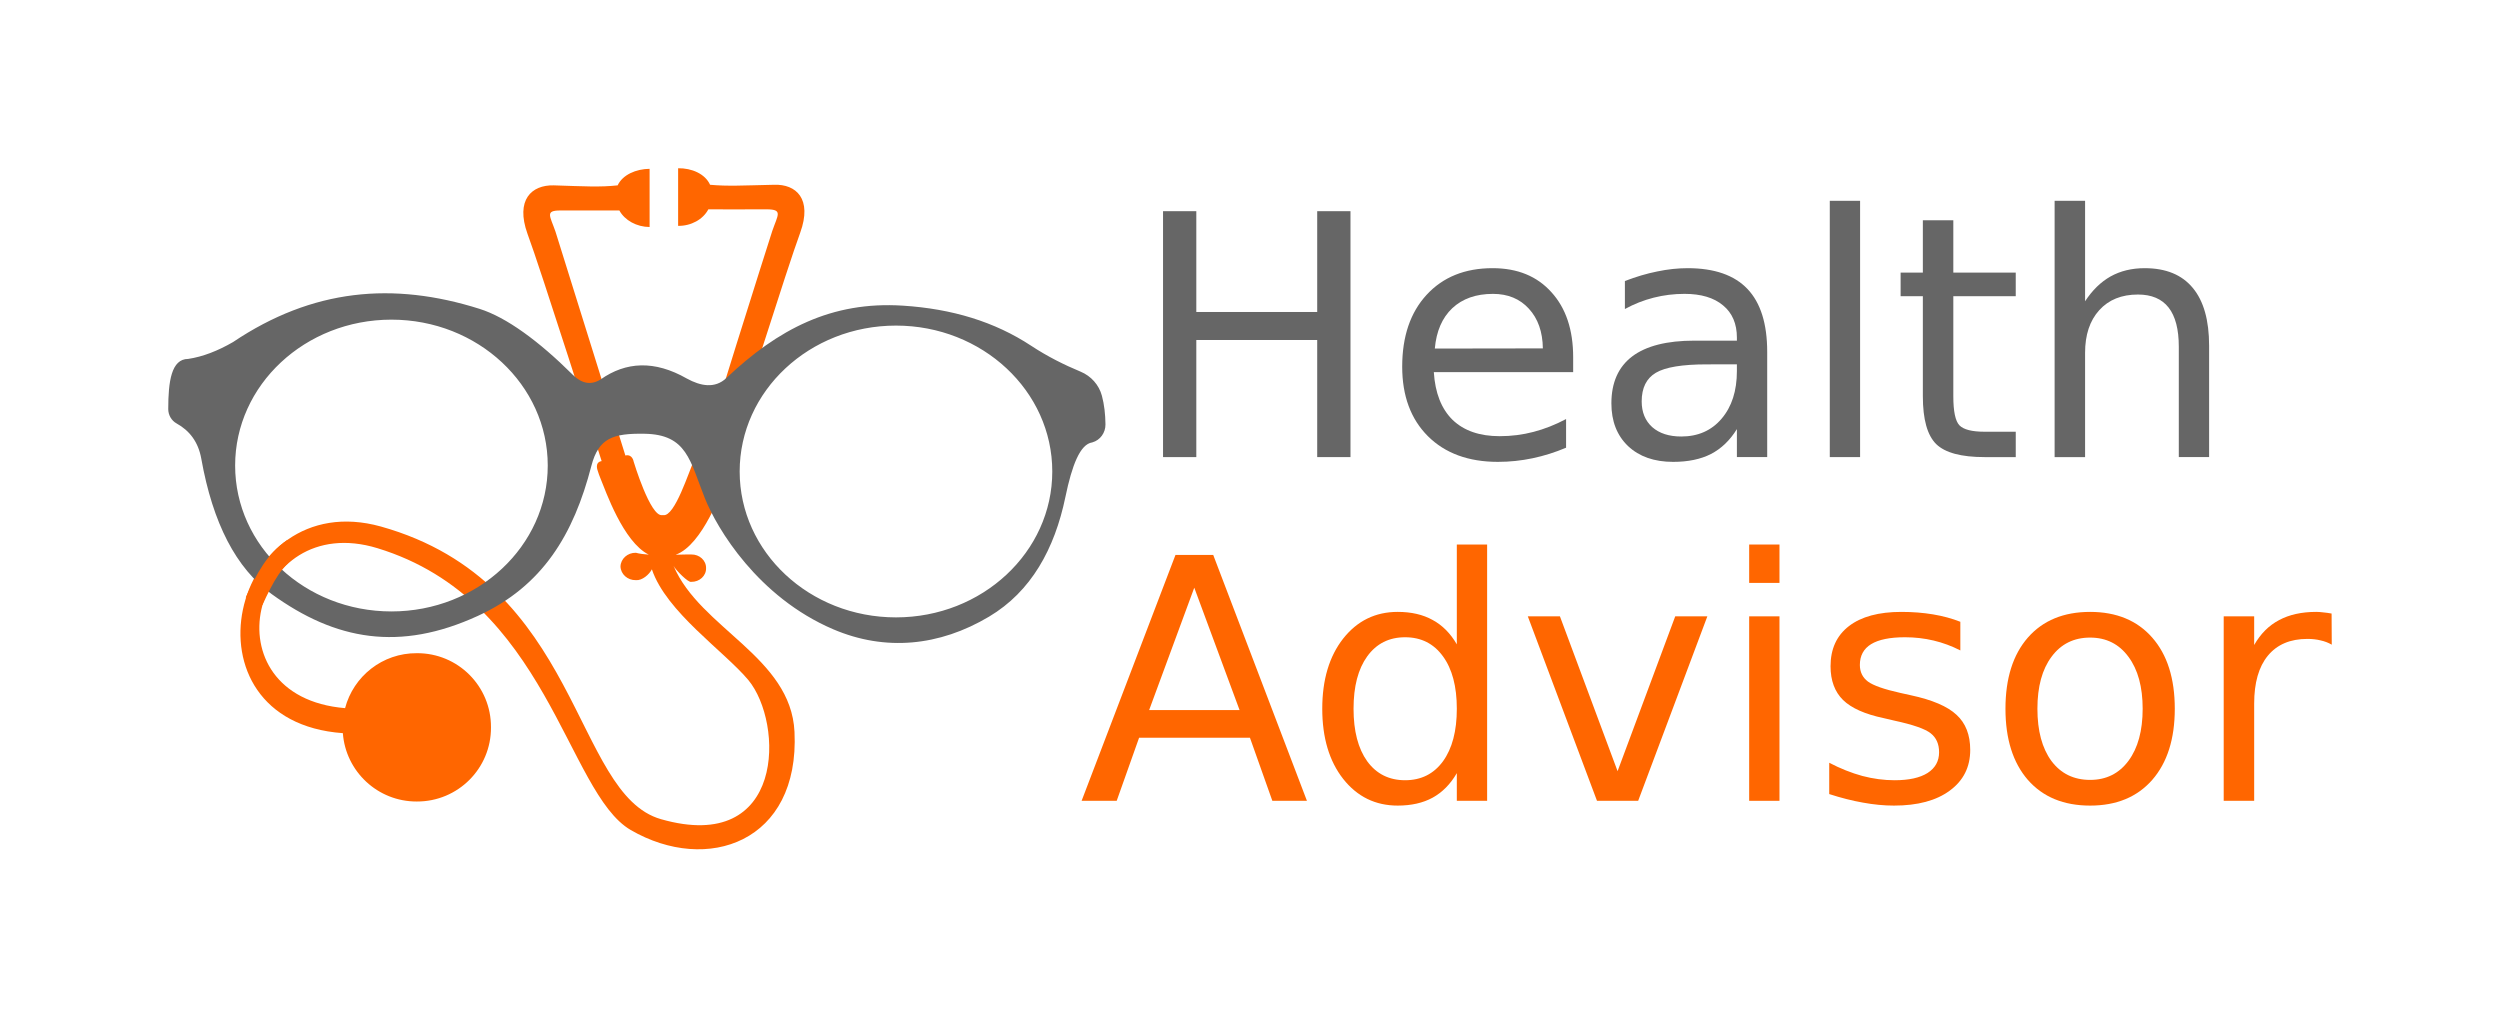 <?xml version="1.0" encoding="UTF-8" standalone="no"?>
<svg
   xmlns:dc="http://purl.org/dc/elements/1.1/"
   xmlns:cc="http://creativecommons.org/ns#"
   xmlns:rdf="http://www.w3.org/1999/02/22-rdf-syntax-ns#"
   xmlns:svg="http://www.w3.org/2000/svg"
   xmlns="http://www.w3.org/2000/svg"
   id="svg8"
   version="1.1"
   viewBox="0 0 445.784 181.441"
   height="181.441mm"
   width="445.784mm">
  <defs
     id="defs2" />
  <g
     transform="translate(146.198,152.45)"
     id="layer1">
    <path
       style="fill:#ff6600;fill-opacity:1;stroke-width:0.187"
       id="path11983"
       d="m -3.51,-110.955 c -2.15,5.77 -11.413,35.181 -13.222,40.935 0.75,0.208 0.897,1.086 0.202,2.808 -0.968,2.105 -4.322,11.908 -9.181,13.681 1.119,-0.031 2.105,-0.065 2.769,-0.049 1.473,-0.033 2.682,1.074 2.645,2.443 0.036,1.363 -1.172,2.47 -2.645,2.441 -0.493,0.187 -2.718,-2.038 -3.152,-2.848 4.725,11.144 20.938,16.229 21.566,29.602 0.945,19.677 -15.569,25.413 -29.197,17.499 -11.48,-6.685 -14.783,-40.974 -45.167,-50.255 -22.611,-6.911 -30.645,26.452 -5.775,28.521 1.491,-5.671 6.657,-9.838 12.792,-9.799 7.333,-0.047 13.271,5.889 13.224,13.224 0.047,7.317 -5.891,13.253 -13.224,13.224 -6.968,0.026 -12.684,-5.355 -13.189,-12.187 -29.735,-2.146 -20.052,-44.297 6.781,-36.848 35.76,10.019 34.201,47.688 49.95,52.187 22.224,6.349 21.906,-17.175 15.565,-24.822 -4.344,-5.175 -14.64,-12.134 -17.193,-19.736 -0.467,0.925 -1.74,2.038 -2.849,1.934 -1.494,0.035 -2.702,-1.072 -2.747,-2.441 0.045,-1.363 1.253,-2.47 2.747,-2.441 0.63,0.171 1.424,0.275 2.299,0.332 -4.571,-2.25 -7.726,-11.476 -8.603,-13.558 -0.221,-0.485 -0.374,-1.024 -0.462,-1.273 -0.088,-0.249 -0.637,-1.63 0.657,-1.849 -0.211,-0.685 -11.056,-34.793 -13.218,-40.519 -2.184,-6.086 0.742,-8.741 4.68,-8.648 5.534,0.177 8.26,0.346 11.394,0 0.882,-1.889 3.281,-2.928 5.697,-2.948 v 10.376 c -2.305,-0.014 -4.432,-1.19 -5.393,-2.95 0,0 -7.594,-0.008 -10.477,0 -2.841,-0.008 -1.887,0.945 -0.915,3.763 0.894,2.775 12.197,39.108 12.465,39.929 1.261,-0.299 1.472,1.069 1.472,1.069 0,0 2.973,9.899 5.086,9.562 h 0.204 c 2.056,0.336 4.599,-7.928 5.493,-9.766 0.642,-1.375 0.854,-1.102 1.322,-0.917 l -0.102,0.611 c 0,0 0.027,0.027 0.072,0.073 0.98,-3.851 11.761,-37.944 12.645,-40.662 0.984,-2.877 1.938,-3.831 -0.917,-3.867 -2.869,0.037 -10.477,0 -10.477,0 -0.949,1.805 -3.075,2.981 -5.391,2.95 v -10.274 c 2.429,-0.037 4.827,1.002 5.697,2.948 3.146,0.289 5.872,0.12 11.394,0 3.949,-0.151 6.877,2.504 4.678,8.546 z" />
    <path
       style="fill:#666666;stroke-width:0.065"
       d="m -39.116,-84.781 c 4.535,-3.196 9.623,-3.454 15.377,-0.177 2.461,1.354 5.024,1.848 7.07,-0.088 9.212,-8.717 18.766,-13.719 31.461,-12.903 8.766,0.563 16.362,2.857 22.889,7.158 2.879,1.898 5.855,3.385 8.812,4.615 1.86,0.774 3.271,2.349 3.793,4.295 0.426,1.591 0.615,3.305 0.635,5.105 0.017,1.472 -0.92,2.804 -2.336,3.207 -0.011,0.004 -0.022,0.006 -0.034,0.01 -2.132,0.313 -3.591,4.012 -4.772,9.721 -1.922,9.285 -6.114,16.877 -13.61,21.342 -8.872,5.286 -18.521,6.219 -27.794,2.254 -13.433,-5.744 -20.724,-17.94 -22.889,-23.375 -2.665,-6.691 -3.166,-11.373 -10.782,-11.489 -5.578,-0.085 -8.161,0.744 -9.456,5.744 -3.166,12.226 -8.675,21.426 -20.238,26.733 -13.92,6.39 -25.339,4.387 -36.764,-3.888 -6.358,-4.605 -10.501,-12.647 -12.549,-24.126 -0.546,-3.063 -2.139,-5.046 -4.408,-6.302 -0.928,-0.514 -1.489,-1.51 -1.488,-2.571 0.006,-4.9 0.545,-8.931 3.554,-8.934 2.578,-0.385 5.248,-1.414 7.998,-3.005 14.192,-9.53 28.545,-10.792 43.966,-5.921 4.776,1.509 10.532,5.71 16.614,11.754 1.596,1.575 3.244,1.898 4.949,0.84 z m -37.283,-10.671 c -15.393,0 -27.871,11.647 -27.871,26.015 0,14.368 12.478,26.015 27.871,26.015 15.393,0 27.871,-11.647 27.871,-26.015 0,-14.368 -12.478,-26.015 -27.871,-26.015 z m 89.965,1.06 c -15.393,0 -27.871,11.647 -27.871,26.015 0,14.368 12.478,26.015 27.871,26.015 15.393,0 27.871,-11.647 27.871,-26.015 0,-14.368 -12.478,-26.015 -27.871,-26.015 z"
       id="path834" />
    <g
       transform="translate(-26.727,-160.896)"
       id="g947">
      <path
         id="path901"
         style="font-style:normal;font-weight:normal;font-size:60.15px;line-height:1.25;font-family:sans-serif;letter-spacing:0px;word-spacing:0px;fill:#666666;fill-opacity:1;stroke:none;stroke-width:1.504"
         d="m 87.915,46.103 h 5.933 V 64.078 H 115.405 V 46.103 h 5.933 v 43.85 h -5.933 V 69.071 H 93.848 v 20.882 h -5.933 z" />
      <path
         id="path903"
         style="font-style:normal;font-weight:normal;font-size:60.15px;line-height:1.25;font-family:sans-serif;letter-spacing:0px;word-spacing:0px;fill:#666666;fill-opacity:1;stroke:none;stroke-width:1.504"
         d="m 161.046,72.155 v 2.643 h -24.847 q 0.352,5.58 3.348,8.517 3.025,2.908 8.4,2.908 3.113,0 6.021,-0.764 2.937,-0.764 5.815,-2.291 v 5.11 q -2.908,1.234 -5.962,1.88 -3.054,0.646 -6.197,0.646 -7.871,0 -12.482,-4.582 -4.582,-4.582 -4.582,-12.394 0,-8.077 4.347,-12.805 4.376,-4.758 11.777,-4.758 6.638,0 10.485,4.288 3.877,4.259 3.877,11.601 z m -5.404,-1.586 q -0.059,-4.435 -2.496,-7.078 -2.408,-2.643 -6.403,-2.643 -4.523,0 -7.254,2.555 -2.702,2.555 -3.113,7.196 z" />
      <path
         id="path905"
         style="font-style:normal;font-weight:normal;font-size:60.15px;line-height:1.25;font-family:sans-serif;letter-spacing:0px;word-spacing:0px;fill:#666666;fill-opacity:1;stroke:none;stroke-width:1.504"
         d="m 184.866,73.418 q -6.55,0 -9.075,1.498 -2.526,1.498 -2.526,5.11 0,2.878 1.88,4.582 1.909,1.674 5.169,1.674 4.494,0 7.196,-3.172 2.731,-3.201 2.731,-8.488 v -1.204 z m 10.779,-2.232 v 18.767 h -5.404 v -4.993 q -1.85,2.996 -4.611,4.435 -2.761,1.41 -6.755,1.41 -5.052,0 -8.047,-2.82 -2.966,-2.849 -2.966,-7.607 0,-5.551 3.701,-8.37 3.73,-2.82 11.102,-2.82 h 7.577 v -0.529 q 0,-3.73 -2.467,-5.757 -2.438,-2.056 -6.873,-2.056 -2.82,0 -5.492,0.676 -2.673,0.676 -5.14,2.027 v -4.993 q 2.966,-1.145 5.757,-1.703 2.79,-0.587 5.433,-0.587 7.137,0 10.661,3.701 3.524,3.701 3.524,11.219 z" />
      <path
         id="path907"
         style="font-style:normal;font-weight:normal;font-size:60.15px;line-height:1.25;font-family:sans-serif;letter-spacing:0px;word-spacing:0px;fill:#666666;fill-opacity:1;stroke:none;stroke-width:1.504"
         d="m 206.805,44.253 h 5.404 v 45.7 h -5.404 z" />
      <path
         id="path909"
         style="font-style:normal;font-weight:normal;font-size:60.15px;line-height:1.25;font-family:sans-serif;letter-spacing:0px;word-spacing:0px;fill:#666666;fill-opacity:1;stroke:none;stroke-width:1.504"
         d="m 228.833,47.719 v 9.34 h 11.131 v 4.2 h -11.131 v 17.857 q 0,4.024 1.087,5.169 1.116,1.145 4.494,1.145 h 5.551 v 4.523 h -5.551 q -6.256,0 -8.635,-2.32 -2.379,-2.35 -2.379,-8.517 V 61.258 h -3.965 v -4.2 h 3.965 V 47.719 Z" />
      <path
         id="path911"
         style="font-style:normal;font-weight:normal;font-size:60.15px;line-height:1.25;font-family:sans-serif;letter-spacing:0px;word-spacing:0px;fill:#666666;fill-opacity:1;stroke:none;stroke-width:1.504"
         d="m 274.444,70.099 v 19.854 h -5.404 V 70.275 q 0,-4.67 -1.821,-6.99 -1.821,-2.32 -5.463,-2.32 -4.376,0 -6.902,2.79 -2.526,2.79 -2.526,7.607 v 18.591 h -5.433 V 44.253 h 5.433 v 17.916 q 1.938,-2.966 4.552,-4.435 2.643,-1.469 6.08,-1.469 5.668,0 8.576,3.524 2.908,3.495 2.908,10.309 z" />
    </g>
    <g
       transform="translate(-35.814,-174.794)"
       id="g956">
      <path
         id="path913"
         style="font-style:normal;font-weight:normal;font-size:60.15px;line-height:1.25;font-family:sans-serif;letter-spacing:0px;word-spacing:0px;fill:#ff6600;fill-opacity:1;stroke:none;stroke-width:1.504"
         d="m 102.571,127.136 -8.047,21.822 h 16.124 z m -3.348,-5.845 h 6.726 l 16.712,43.85 h -6.168 L 112.498,153.892 H 92.732 l -3.994,11.249 h -6.256 z" />
      <path
         id="path915"
         style="font-style:normal;font-weight:normal;font-size:60.15px;line-height:1.25;font-family:sans-serif;letter-spacing:0px;word-spacing:0px;fill:#ff6600;fill-opacity:1;stroke:none;stroke-width:1.504"
         d="m 149.387,137.239 v -17.798 h 5.404 v 45.7 h -5.404 v -4.934 q -1.703,2.937 -4.317,4.376 -2.585,1.41 -6.226,1.41 -5.962,0 -9.721,-4.758 -3.73,-4.758 -3.73,-12.512 0,-7.754 3.73,-12.512 3.759,-4.758 9.721,-4.758 3.642,0 6.226,1.439 2.614,1.41 4.317,4.347 z m -18.415,11.484 q 0,5.962 2.438,9.369 2.467,3.378 6.755,3.378 4.288,0 6.755,-3.378 2.467,-3.407 2.467,-9.369 0,-5.962 -2.467,-9.34 -2.467,-3.407 -6.755,-3.407 -4.288,0 -6.755,3.407 -2.438,3.378 -2.438,9.34 z" />
      <path
         id="path917"
         style="font-style:normal;font-weight:normal;font-size:60.15px;line-height:1.25;font-family:sans-serif;letter-spacing:0px;word-spacing:0px;fill:#ff6600;fill-opacity:1;stroke:none;stroke-width:1.504"
         d="m 162.045,132.246 h 5.727 l 10.28,27.608 10.28,-27.608 h 5.727 l -12.335,32.894 h -7.343 z" />
      <path
         id="path919"
         style="font-style:normal;font-weight:normal;font-size:60.15px;line-height:1.25;font-family:sans-serif;letter-spacing:0px;word-spacing:0px;fill:#ff6600;fill-opacity:1;stroke:none;stroke-width:1.504"
         d="m 201.518,132.246 h 5.404 v 32.894 h -5.404 z m 0,-12.805 h 5.404 v 6.843 h -5.404 z" />
      <path
         id="path921"
         style="font-style:normal;font-weight:normal;font-size:60.15px;line-height:1.25;font-family:sans-serif;letter-spacing:0px;word-spacing:0px;fill:#ff6600;fill-opacity:1;stroke:none;stroke-width:1.504"
         d="m 239.171,133.215 v 5.11 q -2.291,-1.175 -4.758,-1.762 -2.467,-0.587 -5.11,-0.587 -4.024,0 -6.05,1.234 -1.997,1.234 -1.997,3.701 0,1.88 1.439,2.966 1.439,1.057 5.786,2.027 l 1.85,0.411 q 5.757,1.234 8.165,3.495 2.438,2.232 2.438,6.256 0,4.582 -3.642,7.254 -3.613,2.673 -9.956,2.673 -2.643,0 -5.522,-0.529 -2.849,-0.499 -6.021,-1.527 v -5.58 q 2.996,1.557 5.903,2.35 2.908,0.764 5.757,0.764 3.818,0 5.874,-1.292 2.056,-1.322 2.056,-3.701 0,-2.203 -1.498,-3.378 -1.469,-1.175 -6.491,-2.261 l -1.88,-0.441 q -5.022,-1.057 -7.254,-3.231 -2.232,-2.203 -2.232,-6.021 0,-4.64 3.289,-7.166 3.289,-2.526 9.34,-2.526 2.996,0 5.639,0.441 2.643,0.441 4.875,1.322 z" />
      <path
         id="path923"
         style="font-style:normal;font-weight:normal;font-size:60.15px;line-height:1.25;font-family:sans-serif;letter-spacing:0px;word-spacing:0px;fill:#ff6600;fill-opacity:1;stroke:none;stroke-width:1.504"
         d="m 262.314,136.035 q -4.347,0 -6.873,3.407 -2.526,3.378 -2.526,9.281 0,5.903 2.496,9.31 2.526,3.378 6.902,3.378 4.317,0 6.843,-3.407 2.526,-3.407 2.526,-9.281 0,-5.845 -2.526,-9.252 -2.526,-3.436 -6.843,-3.436 z m 0,-4.582 q 7.049,0 11.073,4.582 4.024,4.582 4.024,12.688 0,8.077 -4.024,12.688 -4.024,4.582 -11.073,4.582 -7.078,0 -11.102,-4.582 -3.994,-4.611 -3.994,-12.688 0,-8.106 3.994,-12.688 4.024,-4.582 11.102,-4.582 z" />
      <path
         id="path925"
         style="font-style:normal;font-weight:normal;font-size:60.15px;line-height:1.25;font-family:sans-serif;letter-spacing:0px;word-spacing:0px;fill:#ff6600;fill-opacity:1;stroke:none;stroke-width:1.504"
         d="m 305.4,137.298 q -0.91,-0.529 -1.997,-0.764 -1.057,-0.264 -2.35,-0.264 -4.582,0 -7.049,2.996 -2.438,2.966 -2.438,8.547 v 17.328 h -5.433 v -32.894 h 5.433 v 5.11 q 1.703,-2.996 4.435,-4.435 2.731,-1.469 6.638,-1.469 0.558,0 1.234,0.088 0.676,0.059 1.498,0.206 z" />
    </g>
    <path
       id="path891"
       d="m -100.894,-45.239 c 1.982,-4.314 3.632,-7.4 6.815,-9.555"
       style="fill:#ff6600;fill-opacity:1;stroke:#ff6600;stroke-width:3.265;stroke-linecap:butt;stroke-linejoin:miter;stroke-miterlimit:4;stroke-dasharray:none;stroke-opacity:1" />
    <flowRoot
       transform="scale(0.265)"
       style="font-style:normal;font-weight:normal;font-size:40px;line-height:1.25;font-family:sans-serif;letter-spacing:0px;word-spacing:0px;fill:#000000;fill-opacity:1;stroke:none"
       id="flowRoot893"
       xml:space="preserve"><flowRegion
         id="flowRegion895"><rect
           y="568.956"
           x="307.086"
           height="52.528"
           width="818.224"
           id="rect897" /></flowRegion><flowPara
         id="flowPara899"></flowPara></flowRoot>  </g>
</svg>
